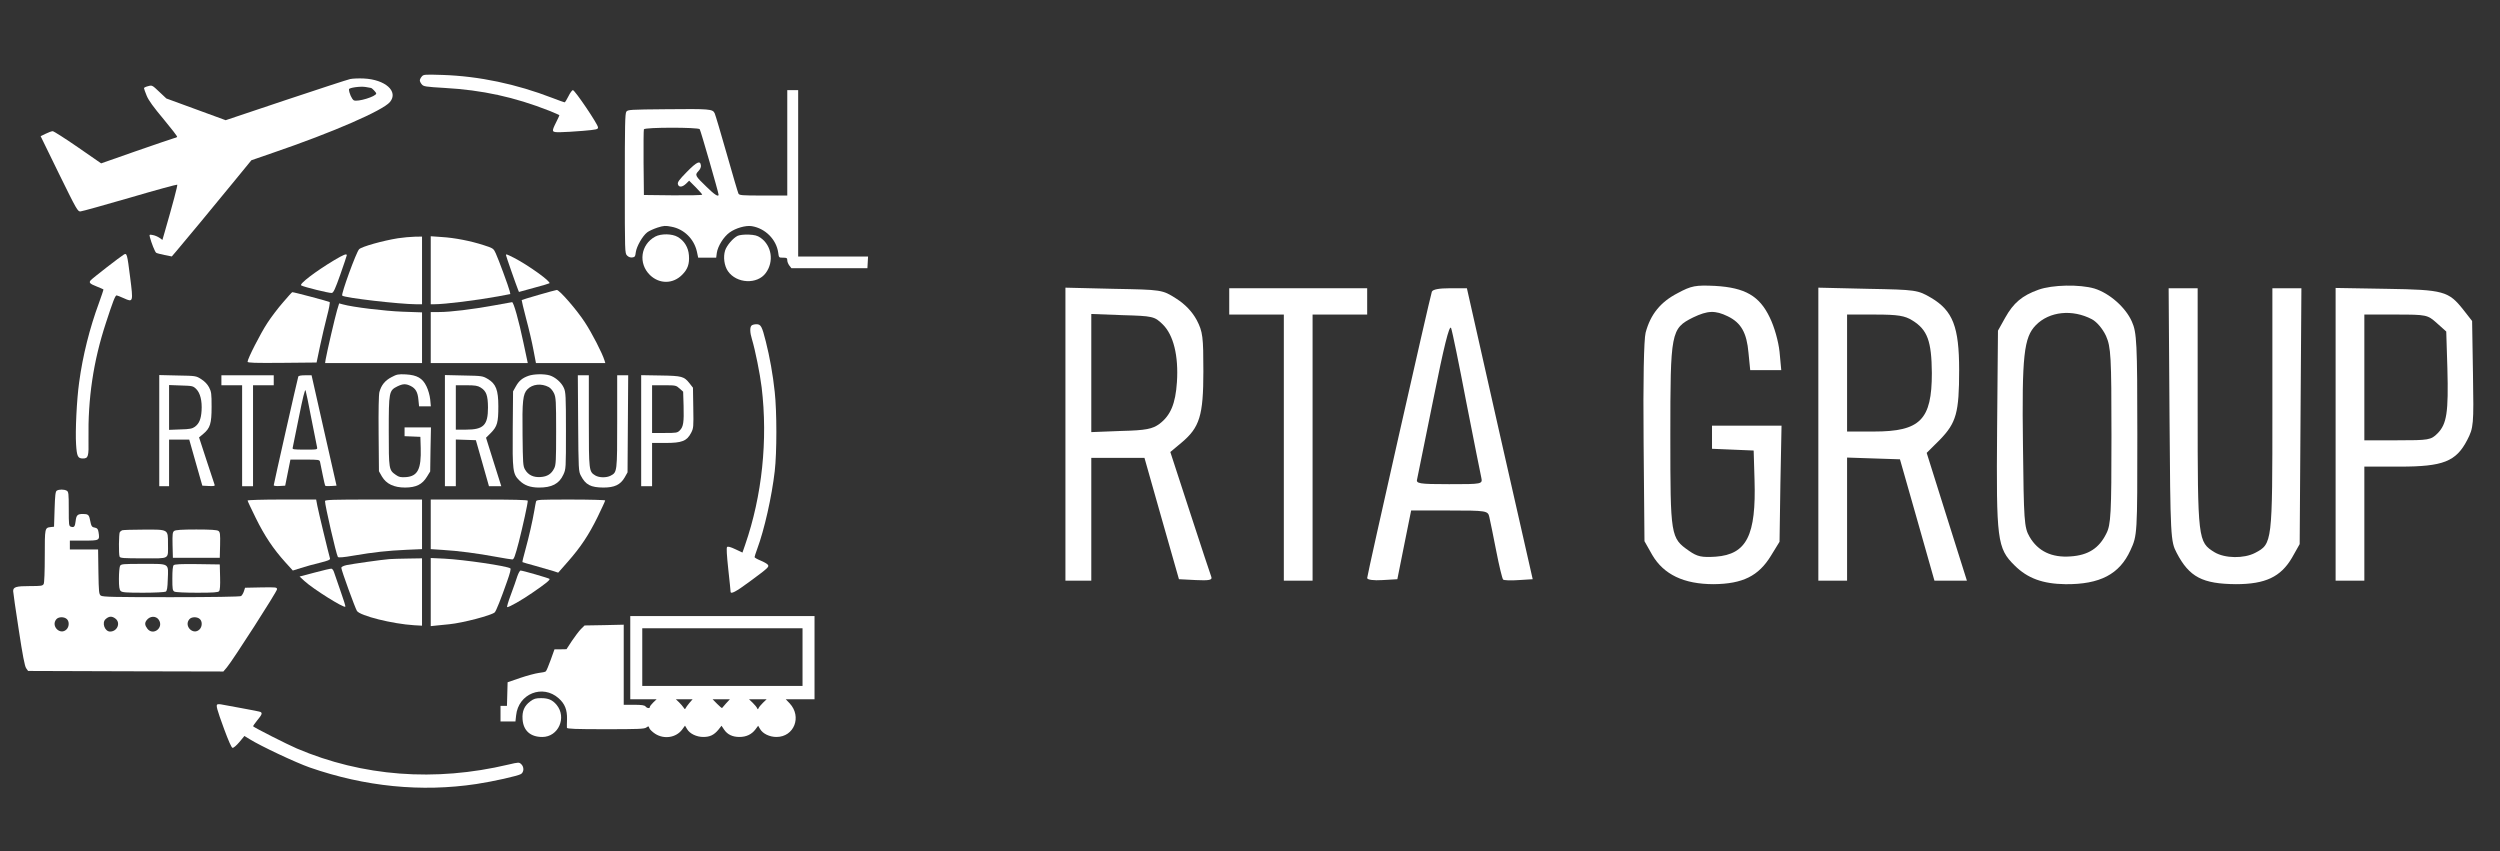 <svg width="232" height="79" viewBox="0 0 232 79" fill="none" xmlns="http://www.w3.org/2000/svg">
<rect x="0" y="0" width="232" height="79" fill="#333333" stroke="none"/>
<path d="M39.143 7.099C39.042 7.213 38.961 7.377 38.961 7.46C38.961 7.552 39.042 7.717 39.143 7.83C39.295 8.026 39.497 8.057 41.258 8.16C44.748 8.355 47.733 9.004 50.981 10.281C51.487 10.487 51.912 10.672 51.912 10.693C51.912 10.723 51.78 11.012 51.608 11.351C51.163 12.247 51.173 12.278 51.993 12.268C52.367 12.268 53.308 12.206 54.087 12.144C55.403 12.031 55.504 12 55.494 11.815C55.494 11.537 53.349 8.366 53.167 8.366C53.086 8.366 52.904 8.623 52.752 8.932C52.6 9.241 52.438 9.498 52.398 9.498C52.357 9.498 51.841 9.313 51.254 9.086C47.915 7.799 44.465 7.068 41.086 6.955C39.416 6.904 39.305 6.904 39.143 7.099Z" fill="white"/>
<path d="M32.495 7.336C32.253 7.387 29.551 8.273 26.495 9.292L20.941 11.155L18.189 10.146L15.437 9.138L14.779 8.52C14.131 7.902 14.111 7.892 13.747 7.995C13.534 8.046 13.362 8.129 13.362 8.18C13.362 8.231 13.474 8.551 13.615 8.89C13.797 9.333 14.253 9.951 15.184 11.063C15.902 11.928 16.469 12.659 16.438 12.7C16.418 12.741 16.266 12.803 16.114 12.834C15.963 12.875 14.394 13.41 12.614 14.028L9.386 15.161L7.231 13.668C6.037 12.844 4.985 12.175 4.894 12.175C4.792 12.175 4.499 12.278 4.236 12.412L3.771 12.638L5.48 16.139C7.13 19.495 7.211 19.639 7.474 19.619C7.625 19.608 9.69 19.032 12.067 18.342C14.445 17.642 16.418 17.107 16.448 17.137C16.499 17.189 16.064 18.826 15.275 21.565L15.072 22.265L14.799 22.069C14.647 21.966 14.374 21.843 14.182 21.812C13.858 21.75 13.848 21.76 13.909 22.007C14.04 22.522 14.384 23.397 14.496 23.459C14.556 23.5 14.91 23.593 15.275 23.665L15.942 23.799L16.357 23.315C16.934 22.646 19.868 19.104 21.76 16.787L23.328 14.872L25.352 14.172C30.836 12.298 35.531 10.26 36.188 9.467C36.998 8.489 35.764 7.377 33.75 7.284C33.305 7.264 32.738 7.284 32.495 7.336ZM34.418 8.159C34.519 8.159 34.914 8.582 34.914 8.674C34.914 8.952 33.194 9.477 32.839 9.313C32.657 9.22 32.384 8.623 32.384 8.283C32.384 8.139 33.477 7.984 33.952 8.077C34.175 8.118 34.388 8.149 34.418 8.159Z" fill="white"/>
<path d="M73.059 13.256V18.146H70.833C68.819 18.146 68.607 18.126 68.526 17.961C68.475 17.868 67.99 16.211 67.443 14.285C66.897 12.36 66.391 10.661 66.32 10.507C66.128 10.116 65.875 10.095 61.797 10.136C58.438 10.167 58.266 10.177 58.125 10.363C58.003 10.538 57.983 11.608 57.983 17.034C57.983 23.428 57.983 23.5 58.195 23.716C58.327 23.85 58.499 23.912 58.671 23.891C58.914 23.861 58.954 23.809 59.005 23.387C59.086 22.852 59.622 21.904 60.057 21.565C60.209 21.441 60.644 21.245 61.008 21.122C61.605 20.936 61.747 20.926 62.313 21.04C63.477 21.256 64.408 22.172 64.671 23.346L64.792 23.912H65.622H66.462L66.522 23.459C66.614 22.841 67.15 21.976 67.706 21.575C68.273 21.163 69.214 20.895 69.77 20.988C71.025 21.194 72.047 22.224 72.219 23.449C72.28 23.912 72.28 23.912 72.664 23.912C73.008 23.912 73.059 23.943 73.059 24.159C73.059 24.293 73.15 24.509 73.251 24.643L73.443 24.89H76.974H80.495L80.526 24.345L80.556 23.809H77.318H74.07V16.087V8.365H73.565H73.059V13.256ZM64.934 11.989C65.025 12.113 66.684 17.879 66.684 18.064C66.684 18.311 66.29 18.054 65.571 17.343C64.499 16.314 64.469 16.242 64.812 15.881C64.984 15.696 65.066 15.511 65.045 15.356C64.984 14.862 64.671 15.006 63.74 15.953C63.011 16.695 62.86 16.911 62.91 17.096C62.991 17.405 63.315 17.384 63.669 17.045L63.953 16.767L64.56 17.374C64.894 17.714 65.167 18.023 65.167 18.064C65.167 18.116 63.953 18.136 62.465 18.126L59.754 18.095L59.723 15.109C59.713 13.472 59.723 12.072 59.754 12C59.824 11.804 64.792 11.804 64.934 11.989Z" fill="white"/>
<path d="M60.806 21.956C59.45 22.687 59.208 24.448 60.321 25.529C61.201 26.373 62.456 26.363 63.306 25.498C63.822 24.983 63.993 24.489 63.933 23.696C63.882 22.965 63.498 22.337 62.891 21.987C62.364 21.678 61.343 21.668 60.806 21.956Z" fill="white"/>
<path d="M68.455 21.884C68.04 22.079 67.443 22.769 67.291 23.242C67.099 23.85 67.21 24.674 67.555 25.168C68.354 26.321 70.276 26.414 71.065 25.333C71.844 24.272 71.622 22.79 70.57 22.058C70.266 21.853 70.043 21.801 69.477 21.77C69.032 21.76 68.647 21.801 68.455 21.884Z" fill="white"/>
<path d="M36.928 22.11C35.531 22.336 33.568 22.882 33.326 23.129C33.062 23.387 31.636 27.309 31.757 27.433C31.97 27.639 37.029 28.226 38.638 28.236H39.164V25.096V21.955L38.486 21.966C38.101 21.976 37.403 22.038 36.928 22.11Z" fill="white"/>
<path d="M39.972 25.075V28.236H40.255C41.308 28.236 44.242 27.865 46.215 27.505L47.358 27.289L47.298 27.011C47.206 26.619 46.255 24.045 46.002 23.5C45.8 23.057 45.76 23.036 44.91 22.758C43.675 22.357 42.198 22.069 41.004 21.997L39.972 21.924V25.075Z" fill="white"/>
<path d="M11.491 23.624C11.188 23.799 8.557 25.837 8.415 26.012C8.233 26.228 8.324 26.331 8.982 26.589C9.306 26.723 9.579 26.836 9.599 26.857C9.619 26.867 9.427 27.433 9.184 28.113C8.324 30.439 7.677 33.003 7.343 35.495C7.12 37.07 6.979 40.025 7.06 41.24C7.13 42.352 7.222 42.547 7.687 42.547C8.193 42.547 8.243 42.372 8.213 40.766C8.152 36.977 8.658 33.538 9.822 29.986C10.479 27.968 10.692 27.412 10.823 27.412C10.874 27.412 11.178 27.536 11.501 27.68C12.361 28.071 12.372 28.041 12.078 25.744C11.805 23.562 11.775 23.459 11.491 23.624Z" fill="white"/>
<path d="M31.009 24.149C29.228 25.22 27.731 26.373 27.953 26.487C28.216 26.641 30.584 27.218 30.786 27.187C30.948 27.166 31.1 26.837 31.585 25.467C31.909 24.541 32.182 23.738 32.182 23.686C32.182 23.511 31.889 23.624 31.009 24.149Z" fill="white"/>
<path d="M46.955 23.675C46.955 23.757 47.896 26.445 48.068 26.867L48.159 27.093L49.504 26.723C50.243 26.527 50.911 26.331 50.982 26.29C51.194 26.167 49.019 24.602 47.693 23.922C47.015 23.582 46.955 23.562 46.955 23.675Z" fill="white"/>
<path d="M50 27.361C49.15 27.608 48.431 27.825 48.411 27.845C48.401 27.866 48.583 28.648 48.826 29.575C49.079 30.502 49.382 31.809 49.504 32.478L49.736 33.693H52.954H56.172L56.101 33.457C55.898 32.787 54.947 30.934 54.279 29.915C53.541 28.772 51.902 26.888 51.669 26.908C51.608 26.908 50.86 27.114 50 27.361Z" fill="white"/>
<path d="M26.273 28.052C25.828 28.556 25.17 29.421 24.816 29.966C24.189 30.914 22.975 33.292 22.975 33.57C22.975 33.673 23.652 33.694 26.182 33.673L29.379 33.642L29.703 32.098C29.885 31.243 30.179 29.997 30.351 29.328C30.533 28.659 30.634 28.072 30.593 28.031C30.512 27.969 27.224 27.094 27.123 27.114C27.093 27.114 26.708 27.537 26.273 28.052Z" fill="white"/>
<path d="M45.8 28.35C43.817 28.71 41.793 28.957 40.761 28.957H39.972V31.325V33.693H44.475H48.977L48.927 33.457C48.906 33.333 48.744 32.581 48.572 31.789C48.148 29.76 47.662 28.031 47.52 28.041C47.459 28.051 46.691 28.185 45.8 28.35Z" fill="white"/>
<path d="M31.282 28.782C31.1 29.39 30.341 32.654 30.22 33.354L30.169 33.693H34.661H39.164V31.346V28.988L37.373 28.926C35.714 28.865 32.729 28.504 31.818 28.247L31.474 28.154L31.282 28.782Z" fill="white"/>
<path d="M69.74 30.213C69.578 30.378 69.588 30.861 69.781 31.479C70.084 32.488 70.529 34.691 70.681 35.948C71.268 40.828 70.722 46.017 69.153 50.547L68.9 51.278L68.243 50.969C67.787 50.753 67.544 50.691 67.474 50.763C67.403 50.835 67.443 51.494 67.585 52.833C67.706 53.914 67.797 54.84 67.797 54.902C67.797 55.18 68.283 54.923 69.578 53.965C71.308 52.689 71.409 52.596 71.248 52.4C71.187 52.318 70.883 52.143 70.58 52.019C70.276 51.896 70.023 51.752 70.023 51.7C70.023 51.649 70.135 51.309 70.266 50.949C70.934 49.157 71.622 46.089 71.895 43.731C72.097 41.991 72.097 38.213 71.895 36.37C71.723 34.743 71.43 33.127 71.066 31.685C70.711 30.275 70.61 30.089 70.195 30.089C70.013 30.089 69.811 30.141 69.74 30.213Z" fill="white"/>
<path d="M36.33 35C35.733 35.309 35.379 35.742 35.207 36.39C35.146 36.637 35.116 38.068 35.136 40.261L35.166 43.731L35.44 44.215C35.844 44.905 36.553 45.245 37.605 45.245C38.627 45.234 39.183 44.956 39.618 44.246L39.922 43.752L39.952 41.703L39.993 39.664H38.769H37.544V40.076V40.478L38.283 40.508L39.011 40.539L39.042 41.569C39.102 43.525 38.769 44.194 37.676 44.277C37.18 44.308 37.028 44.277 36.735 44.071C36.087 43.618 36.077 43.566 36.077 40.025C36.077 36.359 36.097 36.246 36.876 35.855C37.392 35.608 37.656 35.597 38.101 35.814C38.566 36.04 38.769 36.39 38.829 37.101L38.89 37.708H39.436H39.983L39.922 37.059C39.882 36.689 39.74 36.184 39.578 35.855C39.214 35.093 38.708 34.805 37.656 34.743C36.968 34.712 36.826 34.733 36.33 35Z" fill="white"/>
<path d="M49.039 34.878C48.462 35.084 48.159 35.341 47.865 35.866L47.612 36.319L47.582 39.799C47.552 43.691 47.582 43.98 48.199 44.587C48.654 45.04 49.191 45.236 49.99 45.246C51.204 45.256 51.892 44.896 52.277 44.052C52.52 43.526 52.52 43.496 52.52 39.974C52.52 36.742 52.499 36.381 52.327 36C52.105 35.496 51.538 35.002 51.012 34.837C50.486 34.682 49.525 34.703 49.039 34.878ZM50.921 35.918C51.093 36.011 51.295 36.247 51.417 36.505C51.589 36.896 51.609 37.215 51.609 40.026C51.609 42.765 51.589 43.156 51.427 43.465C51.174 43.98 50.789 44.227 50.172 44.268C49.504 44.319 49.019 44.082 48.725 43.578C48.533 43.248 48.523 43.012 48.493 40.355C48.452 37.194 48.523 36.556 48.948 36.124C49.423 35.64 50.233 35.557 50.921 35.918Z" fill="white"/>
<path d="M14.779 39.963V45.122H15.235H15.69V42.959V40.797H16.631H17.562L18.169 42.939L18.776 45.07L19.373 45.101C19.828 45.122 19.95 45.101 19.919 44.998C19.889 44.926 19.555 43.907 19.171 42.733L18.472 40.591L18.867 40.262C19.504 39.727 19.636 39.315 19.636 37.75C19.636 36.535 19.616 36.36 19.403 35.948C19.241 35.649 18.998 35.392 18.675 35.186C18.189 34.877 18.169 34.877 16.479 34.846L14.779 34.805V39.963ZM18.209 36.102C18.584 36.473 18.766 37.204 18.705 38.131C18.654 38.893 18.483 39.304 18.088 39.603C17.845 39.778 17.622 39.83 16.742 39.85L15.69 39.891V37.812V35.732L16.793 35.773C17.855 35.804 17.916 35.814 18.209 36.102Z" fill="white"/>
<path d="M20.546 35.289V35.752H21.508H22.469V40.437V45.122H22.975H23.481V40.437V35.752H24.442H25.403V35.289V34.826H22.975H20.546V35.289Z" fill="white"/>
<path d="M27.68 34.949C27.609 35.155 25.403 44.916 25.403 45.029C25.403 45.091 25.636 45.122 25.94 45.101L26.466 45.07L26.709 43.855L26.951 42.651H28.297C29.612 42.651 29.653 42.661 29.703 42.877C29.734 43.011 29.845 43.546 29.946 44.072C30.047 44.597 30.159 45.05 30.189 45.081C30.209 45.111 30.462 45.122 30.735 45.101L31.231 45.07L30.068 39.943L28.914 34.826H28.317C27.933 34.826 27.71 34.867 27.68 34.949ZM28.894 38.841C29.157 40.169 29.39 41.364 29.42 41.487C29.471 41.724 29.461 41.724 28.287 41.724C27.214 41.724 27.113 41.703 27.164 41.539C27.184 41.446 27.447 40.159 27.741 38.697C28.095 36.926 28.297 36.092 28.358 36.226C28.398 36.329 28.641 37.513 28.894 38.841Z" fill="white"/>
<path d="M41.288 39.963V45.122H41.794H42.3V42.959V40.787L43.231 40.818L44.162 40.849L44.769 42.98L45.376 45.122H45.953H46.519L45.811 42.877L45.103 40.622L45.568 40.159C46.145 39.562 46.246 39.212 46.246 37.709C46.246 36.185 46.023 35.618 45.264 35.166C44.789 34.888 44.738 34.877 43.038 34.846L41.288 34.805V39.963ZM44.597 35.958C45.133 36.288 45.275 36.689 45.285 37.812C45.285 39.459 44.88 39.871 43.241 39.871H42.3V37.812V35.752H43.291C44.091 35.752 44.334 35.794 44.597 35.958Z" fill="white"/>
<path d="M53.652 39.273C53.683 43.608 53.693 43.741 53.905 44.143C54.351 44.998 54.816 45.234 55.99 45.245C57.032 45.245 57.568 44.987 57.963 44.318L58.236 43.834L58.266 39.325L58.297 34.825H57.781H57.275V39.098C57.275 43.793 57.275 43.824 56.668 44.143C56.273 44.349 55.605 44.339 55.241 44.122C54.654 43.762 54.644 43.7 54.644 39.057V34.825H54.128H53.622L53.652 39.273Z" fill="white"/>
<path d="M59.501 39.963V45.122H60.007H60.513V43.114V41.106H61.757C63.285 41.106 63.74 40.931 64.135 40.169C64.358 39.737 64.368 39.644 64.337 37.842L64.307 35.979L63.993 35.577C63.477 34.929 63.305 34.877 61.302 34.846L59.501 34.815V39.963ZM63.062 36.051L63.396 36.349L63.437 37.657C63.477 39.191 63.417 39.603 63.093 39.932C62.86 40.169 62.779 40.18 61.676 40.18H60.513V37.966V35.752H61.626C62.708 35.752 62.739 35.763 63.062 36.051Z" fill="white"/>
<path d="M5.268 45.534C5.147 45.606 5.106 45.966 5.066 47.253L5.015 48.88L4.712 48.911C4.155 48.983 4.155 48.972 4.155 51.577C4.155 53.039 4.115 54.069 4.054 54.193C3.953 54.367 3.832 54.388 2.779 54.388C1.504 54.388 1.221 54.471 1.221 54.851C1.221 54.985 1.454 56.591 1.737 58.424C2.101 60.823 2.294 61.822 2.425 62.007L2.607 62.264L11.663 62.295L20.729 62.316L21.052 61.935C21.609 61.276 25.707 54.893 25.707 54.687C25.707 54.491 25.626 54.491 24.219 54.512L22.742 54.542L22.631 54.882C22.57 55.068 22.449 55.263 22.368 55.315C22.277 55.377 19.636 55.418 15.882 55.418C10.58 55.418 9.528 55.397 9.356 55.273C9.184 55.14 9.164 54.965 9.133 53.06L9.103 50.99H7.788H6.483V50.579V50.167H7.788C9.245 50.167 9.265 50.157 9.144 49.384C9.093 49.086 9.032 49.014 8.8 48.962C8.506 48.911 8.476 48.849 8.344 48.211C8.263 47.778 8.162 47.696 7.697 47.696C7.191 47.696 7.08 47.809 7.019 48.355C6.958 48.88 6.877 48.972 6.584 48.88C6.391 48.818 6.381 48.725 6.381 47.233C6.381 45.77 6.361 45.637 6.189 45.534C5.946 45.4 5.471 45.4 5.268 45.534ZM10.722 57.415C11.218 57.806 10.884 58.609 10.216 58.609C9.72 58.609 9.427 57.786 9.801 57.456C10.115 57.168 10.398 57.158 10.722 57.415ZM14.729 57.508C15.235 58.239 14.213 59.042 13.676 58.342C13.434 58.023 13.413 57.806 13.606 57.559C13.899 57.158 14.466 57.127 14.729 57.508ZM6.199 57.446C6.442 57.662 6.432 58.146 6.179 58.404C5.592 59.001 4.682 58.084 5.238 57.456C5.44 57.23 5.946 57.219 6.199 57.446ZM18.543 57.446C18.786 57.662 18.776 58.146 18.523 58.404C17.936 59.001 17.026 58.084 17.582 57.456C17.784 57.23 18.29 57.219 18.543 57.446Z" fill="white"/>
<path d="M22.975 46.45C22.975 46.501 23.319 47.222 23.733 48.066C24.553 49.734 25.362 50.939 26.465 52.164L27.174 52.946L27.932 52.709C28.347 52.576 29.137 52.349 29.683 52.226C30.462 52.03 30.654 51.948 30.624 51.824C30.472 51.299 29.541 47.438 29.45 46.944L29.339 46.357H26.152C24.401 46.357 22.975 46.398 22.975 46.45Z" fill="white"/>
<path d="M30.159 46.501C30.159 46.913 31.201 51.433 31.353 51.68C31.403 51.763 31.838 51.732 32.84 51.556C34.702 51.237 35.966 51.103 37.727 51.021L39.164 50.959V48.653V46.357H34.661C30.887 46.357 30.159 46.378 30.159 46.501Z" fill="white"/>
<path d="M39.972 48.663V50.959L41.065 51.031C42.492 51.113 44.363 51.361 46.013 51.669C46.751 51.803 47.439 51.916 47.54 51.916C47.692 51.916 47.793 51.639 48.148 50.29C48.522 48.817 48.977 46.748 48.977 46.47C48.977 46.388 47.662 46.357 44.475 46.357H39.972V48.663Z" fill="white"/>
<path d="M49.746 46.533C49.716 46.636 49.645 47.017 49.585 47.387C49.413 48.376 49.099 49.766 48.755 51.022C48.583 51.629 48.462 52.144 48.482 52.164C48.502 52.185 49.048 52.34 49.686 52.514C50.323 52.7 51.062 52.906 51.325 52.988L51.8 53.143L52.681 52.144C53.905 50.754 54.644 49.632 55.463 47.964C55.848 47.171 56.161 46.492 56.161 46.44C56.161 46.399 54.735 46.358 52.984 46.358C50.04 46.358 49.797 46.368 49.746 46.533Z" fill="white"/>
<path d="M11.34 49.209C11.259 49.24 11.158 49.323 11.117 49.385C11.026 49.518 11.006 51.423 11.097 51.65C11.148 51.794 11.441 51.814 13.313 51.814C15.822 51.814 15.589 51.948 15.589 50.445C15.589 49.106 15.64 49.137 13.343 49.148C12.321 49.148 11.421 49.179 11.34 49.209Z" fill="white"/>
<path d="M16.165 49.271C16.013 49.384 15.993 49.559 16.013 50.578L16.044 51.762H18.219H20.395L20.425 50.578C20.445 49.559 20.425 49.384 20.273 49.271C20.152 49.178 19.575 49.137 18.219 49.137C16.863 49.137 16.287 49.178 16.165 49.271Z" fill="white"/>
<path d="M36.128 51.886C35.45 51.937 32.708 52.328 32.161 52.441C31.848 52.514 31.676 52.606 31.676 52.699C31.676 52.915 32.951 56.416 33.123 56.694C33.416 57.147 36.421 57.898 38.435 58.022L39.163 58.063V54.943V51.813L37.878 51.834C37.16 51.844 36.381 51.865 36.128 51.886Z" fill="white"/>
<path d="M39.972 54.944V58.105L40.559 58.043C40.873 58.012 41.389 57.961 41.692 57.93C42.957 57.806 45.638 57.096 45.911 56.828C46.043 56.694 46.478 55.613 47.065 53.935C47.338 53.173 47.429 52.782 47.358 52.741C46.994 52.514 43.058 51.938 41.267 51.845L39.972 51.783V54.944Z" fill="white"/>
<path d="M11.137 52.524C11.086 52.637 11.036 53.162 11.036 53.708C11.036 54.46 11.076 54.717 11.197 54.841C11.329 54.974 11.663 55.005 13.292 55.005C14.364 55.005 15.305 54.954 15.386 54.902C15.498 54.83 15.548 54.552 15.569 53.78C15.629 52.236 15.781 52.328 13.312 52.328C11.37 52.328 11.238 52.339 11.137 52.524Z" fill="white"/>
<path d="M16.115 52.452C16.034 52.534 15.994 52.946 15.994 53.688C15.994 54.676 16.014 54.8 16.186 54.902C16.307 54.964 17.177 55.005 18.3 55.005C19.818 55.005 20.243 54.974 20.334 54.861C20.415 54.769 20.446 54.326 20.425 53.554L20.395 52.38L18.321 52.349C16.783 52.328 16.206 52.359 16.115 52.452Z" fill="white"/>
<path d="M29.207 53.132L27.801 53.503L28.246 53.915C29.066 54.666 31.909 56.447 32.05 56.303C32.081 56.283 31.878 55.613 31.595 54.831C31.322 54.048 31.049 53.266 30.998 53.101C30.948 52.926 30.836 52.782 30.755 52.772C30.674 52.761 29.976 52.926 29.207 53.132Z" fill="white"/>
<path d="M48.007 53.481C47.916 53.78 47.643 54.552 47.41 55.18C47.167 55.819 47.016 56.344 47.066 56.344C47.269 56.344 48.392 55.705 49.394 55.016C50.658 54.151 51.073 53.811 50.992 53.718C50.911 53.646 48.503 52.946 48.311 52.946C48.24 52.946 48.108 53.193 48.007 53.481Z" fill="white"/>
<path d="M58.489 61.029V64.89H59.713H60.937L60.623 65.188C60.452 65.353 60.31 65.538 60.31 65.6C60.31 65.765 60.047 65.734 59.905 65.559C59.814 65.446 59.551 65.404 58.833 65.404H57.882V61.688V57.971L56.07 58.012L54.249 58.043L53.915 58.372C53.733 58.558 53.359 59.052 53.075 59.474L52.57 60.246L52.013 60.257H51.457L51.102 61.245C50.91 61.78 50.708 62.264 50.647 62.305C50.597 62.357 50.293 62.419 49.989 62.45C49.686 62.491 48.907 62.697 48.27 62.913L47.106 63.314L47.076 64.406L47.045 65.507H46.752H46.448V66.228V66.949H47.146H47.834L47.895 66.393C48.097 64.375 50.364 63.469 51.851 64.807C52.418 65.312 52.64 65.868 52.62 66.743C52.61 67.114 52.6 67.474 52.61 67.536C52.62 67.639 53.409 67.67 56.192 67.67C59.207 67.67 59.794 67.649 59.976 67.515C60.178 67.371 60.199 67.371 60.259 67.577C60.3 67.69 60.543 67.927 60.795 68.092C61.625 68.627 62.738 68.462 63.305 67.701L63.568 67.34L63.76 67.659C64.013 68.092 64.64 68.39 65.268 68.39C65.885 68.39 66.259 68.205 66.664 67.721L66.957 67.35L67.2 67.711C67.504 68.164 67.979 68.39 68.617 68.39C69.254 68.39 69.75 68.153 70.094 67.701L70.357 67.35L70.539 67.659C70.792 68.092 71.419 68.39 72.057 68.39C73.696 68.39 74.434 66.506 73.281 65.271L72.917 64.89H74.252H75.588V61.029V57.168H67.038H58.489V61.029ZM74.475 60.977V63.654H67.038H59.602V60.977V58.3H67.038H74.475V60.977ZM63.973 65.24C63.811 65.435 63.649 65.652 63.618 65.734C63.578 65.837 63.527 65.816 63.436 65.662C63.365 65.549 63.173 65.332 63.011 65.168L62.718 64.89H63.497H64.276L63.973 65.24ZM67.382 65.271C67.2 65.487 67.028 65.683 67.008 65.703C66.998 65.734 66.785 65.559 66.553 65.322L66.128 64.89H66.937H67.736L67.382 65.271ZM70.802 65.219C70.61 65.404 70.428 65.631 70.397 65.713C70.337 65.847 70.317 65.847 70.256 65.713C70.225 65.631 70.043 65.404 69.851 65.219L69.507 64.89H70.327H71.146L70.802 65.219Z" fill="white"/>
<path d="M49.211 65.086C48.654 65.498 48.442 66.002 48.493 66.743C48.563 67.804 49.221 68.391 50.324 68.391C51.821 68.391 52.621 66.579 51.649 65.405C51.265 64.952 50.891 64.787 50.213 64.787C49.717 64.787 49.545 64.838 49.211 65.086Z" fill="white"/>
<path d="M20.182 65.363C20.02 65.435 20.111 65.775 20.799 67.659C21.204 68.751 21.477 69.379 21.578 69.399C21.669 69.42 21.942 69.183 22.215 68.864L22.681 68.298L23.167 68.596C24.189 69.234 27.447 70.769 28.742 71.222C33.871 73.003 39.092 73.528 44.212 72.756C45.73 72.529 48.077 72.004 48.35 71.829C48.634 71.644 48.644 71.17 48.37 70.913C48.168 70.728 48.138 70.728 47.177 70.954C40.367 72.57 33.639 72.056 27.548 69.461C26.657 69.08 23.632 67.546 23.49 67.402C23.47 67.381 23.642 67.134 23.865 66.856C24.3 66.331 24.361 66.187 24.189 66.074C24.138 66.043 23.328 65.878 22.398 65.713C21.457 65.538 20.607 65.384 20.495 65.363C20.384 65.343 20.242 65.343 20.182 65.363Z" fill="white"/>
<path d="M155.674 27.21C154.1 28.024 153.167 29.164 152.713 30.873C152.553 31.525 152.473 35.297 152.527 41.077L152.607 50.222L153.327 51.497C154.393 53.315 156.26 54.211 159.034 54.211C161.727 54.184 163.194 53.451 164.341 51.579L165.141 50.276L165.221 44.876L165.327 39.503H162.1H158.874V40.588V41.647L160.82 41.728L162.74 41.809L162.82 44.523C162.98 49.679 162.1 51.443 159.22 51.66C157.914 51.742 157.514 51.66 156.74 51.117C155.033 49.923 155.007 49.788 155.007 40.453C155.007 30.792 155.06 30.494 157.114 29.462C158.474 28.811 159.167 28.784 160.34 29.354C161.567 29.951 162.1 30.873 162.26 32.746L162.42 34.347H163.861H165.301L165.141 32.637C165.034 31.66 164.661 30.331 164.234 29.462C163.274 27.454 161.94 26.694 159.167 26.532C157.354 26.45 156.98 26.504 155.674 27.21Z" fill="white"/>
<path d="M189.171 26.886C187.651 27.429 186.851 28.107 186.077 29.491L185.411 30.685L185.331 39.858C185.251 50.115 185.331 50.875 186.957 52.476C188.157 53.67 189.571 54.186 191.678 54.213C194.878 54.24 196.691 53.29 197.704 51.065C198.344 49.681 198.344 49.6 198.344 40.319C198.344 31.798 198.291 30.848 197.838 29.844C197.251 28.514 195.758 27.212 194.371 26.778C192.984 26.371 190.451 26.425 189.171 26.886ZM194.131 29.627C194.584 29.871 195.118 30.495 195.438 31.174C195.891 32.205 195.944 33.046 195.944 40.455C195.944 47.673 195.891 48.704 195.464 49.518C194.798 50.875 193.784 51.526 192.158 51.635C190.397 51.77 189.117 51.146 188.344 49.817C187.837 48.948 187.811 48.324 187.731 41.323C187.624 32.992 187.811 31.309 188.931 30.17C190.184 28.894 192.318 28.677 194.131 29.627Z" fill="white"/>
<path d="M98.872 40.29V53.886H100.072H101.272V48.187V42.488H103.752H106.206L107.806 48.133L109.406 53.75L110.979 53.831C112.179 53.886 112.499 53.831 112.419 53.56C112.339 53.37 111.459 50.684 110.446 47.59L108.606 41.946L109.646 41.077C111.326 39.666 111.673 38.581 111.673 34.456C111.673 31.254 111.619 30.792 111.059 29.707C110.633 28.92 109.993 28.242 109.139 27.699C107.859 26.885 107.806 26.885 103.352 26.803L98.872 26.695V40.29ZM107.912 30.114C108.899 31.091 109.379 33.018 109.219 35.46C109.086 37.468 108.632 38.553 107.592 39.34C106.952 39.802 106.366 39.938 104.046 39.992L101.272 40.1V34.619V29.137L104.179 29.246C106.979 29.327 107.139 29.354 107.912 30.114Z" fill="white"/>
<path d="M114.073 27.97V29.191H116.607H119.14V41.538V53.886H120.474H121.807V41.538V29.191H124.34H126.874V27.97V26.749H120.474H114.073V27.97Z" fill="white"/>
<path d="M132.874 27.075C132.688 27.618 126.874 53.344 126.874 53.642C126.874 53.805 127.487 53.886 128.287 53.832L129.674 53.751L130.314 50.549L130.954 47.374H134.501C137.968 47.374 138.075 47.401 138.208 47.971C138.288 48.323 138.581 49.734 138.848 51.118C139.115 52.502 139.408 53.696 139.488 53.778C139.541 53.859 140.208 53.886 140.928 53.832L142.235 53.751L139.168 40.237L136.128 26.75H134.554C133.541 26.75 132.954 26.858 132.874 27.075ZM136.074 37.333C136.768 40.834 137.381 43.981 137.461 44.307C137.594 44.931 137.568 44.931 134.474 44.931C131.648 44.931 131.381 44.877 131.514 44.443C131.568 44.199 132.261 40.806 133.034 36.953C133.968 32.286 134.501 30.087 134.661 30.44C134.768 30.712 135.408 33.832 136.074 37.333Z" fill="white"/>
<path d="M168.742 40.29V53.886H170.076H171.409V48.187V42.461L173.862 42.543L176.316 42.624L177.916 48.241L179.516 53.886H181.036H182.529L180.663 47.97L178.796 42.027L180.023 40.806C181.543 39.232 181.809 38.309 181.809 34.347C181.809 30.331 181.223 28.839 179.223 27.645C177.969 26.912 177.836 26.885 173.356 26.803L168.742 26.695V40.29ZM177.463 29.734C178.876 30.602 179.249 31.661 179.276 34.619C179.276 38.961 178.209 40.046 173.889 40.046H171.409V34.619V29.191H174.022C176.129 29.191 176.769 29.3 177.463 29.734Z" fill="white"/>
<path d="M201.33 38.472C201.41 49.896 201.436 50.249 201.996 51.307C203.17 53.56 204.396 54.184 207.49 54.211C210.237 54.211 211.65 53.532 212.69 51.769L213.41 50.493L213.49 38.607L213.57 26.749H212.21H210.877V38.01C210.877 50.385 210.877 50.466 209.277 51.307C208.236 51.85 206.476 51.823 205.516 51.253C203.97 50.303 203.943 50.14 203.943 37.902V26.749H202.583H201.25L201.33 38.472Z" fill="white"/>
<path d="M216.745 40.29V53.886H218.078H219.411V48.594V43.302H222.692C226.718 43.302 227.918 42.841 228.958 40.833C229.545 39.693 229.572 39.449 229.492 34.7L229.412 29.788L228.585 28.73C227.225 27.02 226.772 26.885 221.491 26.803L216.745 26.722V40.29ZM226.132 29.978L227.012 30.765L227.118 34.212C227.225 38.255 227.065 39.34 226.212 40.209C225.598 40.833 225.385 40.86 222.478 40.86H219.411V35.026V29.191H222.345C225.198 29.191 225.278 29.218 226.132 29.978Z" fill="white"/>
</svg>
